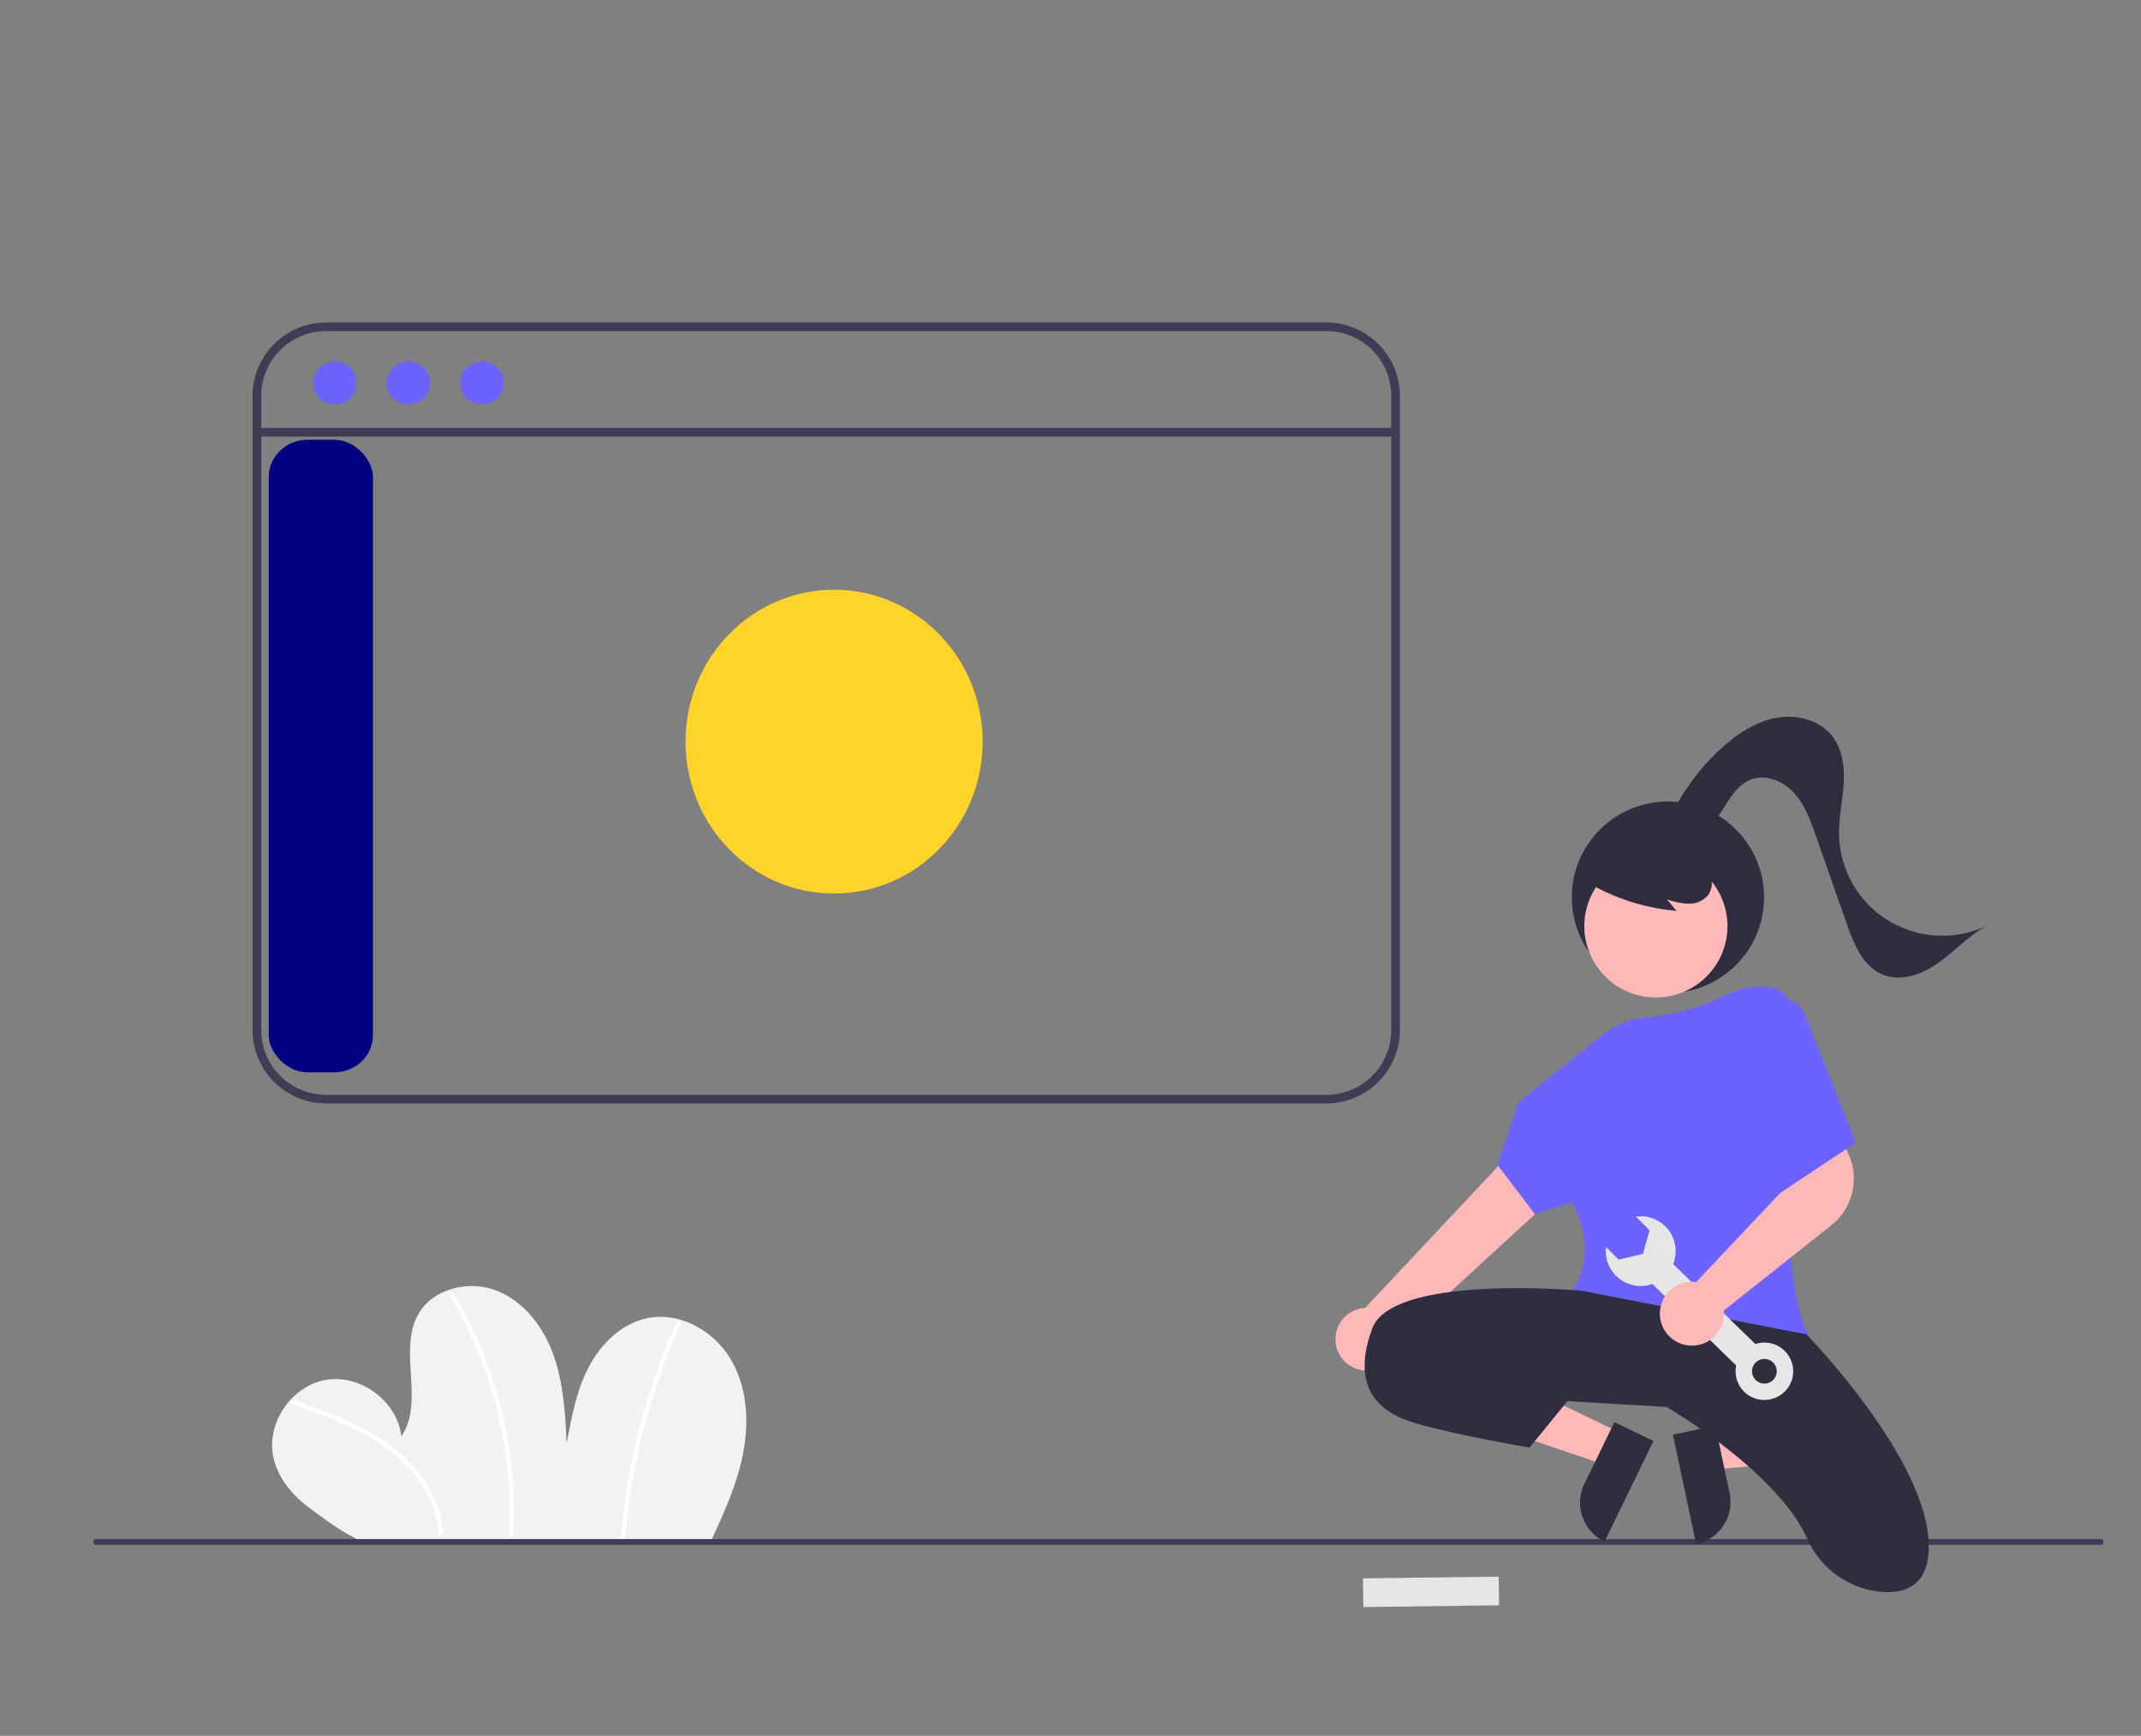 <?xml version="1.0" encoding="UTF-8" standalone="no"?>
<svg
   xmlns:dc="http://purl.org/dc/elements/1.1/"
   xmlns:cc="http://creativecommons.org/ns#"
   xmlns:rdf="http://www.w3.org/1999/02/22-rdf-syntax-ns#"
   xmlns:svg="http://www.w3.org/2000/svg"
   xmlns="http://www.w3.org/2000/svg"
   xmlns:sodipodi="http://sodipodi.sourceforge.net/DTD/sodipodi-0.dtd"
   xmlns:inkscape="http://www.inkscape.org/namespaces/inkscape"
   width="560px"
   height="454px"
   viewBox="0 0 560 454"
   version="1.1"
   id="svg1243"
   sodipodi:docname="website.svg"
   inkscape:version="1.0.2 (e86c870879, 2021-01-15)">
  <rect x="0" y="0" width="560" height="454" fill="#808080" stroke="none"/>
  <defs
     id="defs1247">
    <linearGradient
       id="a7d70b19-b507-4394-a133-55f51a2376ed"
       x1="323.007"
       y1="814.329"
       x2="323.007"
       y2="813.88"
       gradientTransform="matrix(-0.459,0,0,0.484,296.461,9.977)"
       gradientUnits="userSpaceOnUse">
      <stop
         offset="0"
         stop-color="gray"
         stop-opacity="0.25"
         id="stop2119" />
      <stop
         offset="0.535"
         stop-color="gray"
         stop-opacity="0.12"
         id="stop2121" />
      <stop
         offset="1"
         stop-color="gray"
         stop-opacity="0.1"
         id="stop2123" />
    </linearGradient>
  </defs>
  <sodipodi:namedview
     pagecolor="#ffffff"
     bordercolor="#666666"
     borderopacity="1"
     objecttolerance="10"
     gridtolerance="10"
     guidetolerance="10"
     inkscape:pageopacity="0"
     inkscape:pageshadow="2"
     inkscape:window-width="1920"
     inkscape:window-height="1017"
     id="namedview1245"
     showgrid="false"
     inkscape:zoom="0.65786185"
     inkscape:cx="221.75204"
     inkscape:cy="338.91098"
     inkscape:window-x="-8"
     inkscape:window-y="-8"
     inkscape:window-maximized="1"
     inkscape:current-layer="svg1243" />
  <!-- Generator: Sketch 61.2 (89653) - https://sketch.com -->
  <title
     id="title1146">1</title>
  <desc
     id="desc1148">Created with Sketch.</desc>
  <path
     d="m 185.796,403.403 c 3.558,-7.658 7.113,-15.43 8.657,-23.728 1.544,-8.298 0.896,-17.303 -3.526,-24.5 -4.422,-7.197 -13.129,-12.078 -21.438,-10.451 -6.825,1.336 -12.305,6.693 -15.513,12.843 -3.209,6.15 -4.496,13.086 -5.744,19.905 -0.403,-7.747 -0.83,-15.618 -3.413,-22.936 -2.582,-7.318 -7.667,-14.137 -14.913,-16.969 -7.247,-2.832 -16.673,-0.605 -20.493,6.154 -5.381,9.522 1.754,22.88 -4.433,31.902 -1.061,-9.051 -10.558,-16.201 -19.584,-14.746 -9.026,1.455 -15.776,11.226 -13.919,20.148 1.105,5.309 4.74,9.825 9.085,13.087 4.346,3.262 9.4,7.044 14.399,9.182 z"
     fill="#f2f2f2"
     id="path3169"
     style="stroke-width:0.761" />
  <path
     d="m 76.215,367.272 c 7.17,2.498 14.406,5.023 20.951,8.928 5.866,3.5 11.09,8.211 14.39,14.245 a 25.419,25.333 0 0 1 3.144,10.525 c 0.048,0.773 1.261,0.778 1.213,0 -0.424,-6.882 -3.789,-13.179 -8.449,-18.16 -5.109,-5.461 -11.73,-9.19 -18.565,-12.084 -4.053,-1.716 -8.206,-3.174 -12.361,-4.621 -0.738,-0.257 -1.056,0.91 -0.322,1.166 z"
     fill="#ffffff"
     id="path3171"
     style="stroke-width:0.761" />
  <path
     d="m 117.571,338.767 a 109.268,108.896 0 0 1 10.51,23.252 110.59,110.213 0 0 1 4.848,25.039 109.209,108.837 0 0 1 0.115,14.306 c -0.045,0.777 1.168,0.775 1.213,0 a 110.649,110.272 0 0 0 -1.555,-25.686 111.969,111.587 0 0 0 -7.445,-24.638 109.167,108.795 0 0 0 -6.639,-12.883 0.607,0.605 0 0 0 -1.047,0.61 z"
     fill="#ffffff"
     id="path3173"
     style="stroke-width:0.761" />
  <path
     d="m 176.937,345.711 a 176.835,176.232 0 0 0 -13.044,43.73 q -1.023,6.353 -1.584,12.768 c -0.068,0.775 1.146,0.77 1.213,0 a 176.199,175.598 0 0 1 9.707,-44.069 q 2.16,-5.994 4.755,-11.819 c 0.314,-0.705 -0.731,-1.32 -1.047,-0.61 z"
     fill="#ffffff"
     id="path3175"
     style="stroke-width:0.761" />
  <rect
     x="417.384"
     y="-386.576"
     width="7.505"
     height="35.504"
     transform="matrix(0.013,1,-1,0.013,0,0)"
     fill="#e6e6e6"
     id="rect3177"
     style="stroke-width:0.761" />
  <path
     d="M 549.448,404.055 H 25.141 a 0.762,0.759 0 0 1 0,-1.519 H 549.448 a 0.762,0.759 0 0 1 0,1.519 z"
     fill="#3f3d56"
     id="path3183"
     style="stroke-width:0.761" />
  <ellipse
     cx="436.27"
     cy="234.692"
     fill="#2f2e41"
     id="circle3185"
     rx="25.148"
     ry="25.063"
     style="stroke-width:0.761" />
  <polygon
     points="553.859,383.226 556.401,395.219 603.871,391.124 600.12,373.423 "
     fill="#ffb8b8"
     id="polygon3187"
     transform="matrix(0.762,0,0,0.759,24.378,84.338)" />
  <path
     d="m 443.646,403.858 -6.087,-28.628 11.098,-2.344 3.735,17.567 a 11.345,11.306 0 0 1 -8.747,13.405 v 0 z"
     fill="#2f2e41"
     id="path3189"
     style="stroke-width:0.761" />
  <polygon
     points="524.12,382.586 518.777,393.621 473.673,378.264 481.559,361.979 "
     fill="#ffb8b8"
     id="polygon3191"
     transform="matrix(0.762,0,0,0.759,24.378,84.338)" />
  <path
     d="m 414.415,388.111 7.852,-16.162 10.211,4.927 -12.796,26.338 v 0 a 11.345,11.306 0 0 1 -5.267,-15.103 z"
     fill="#2f2e41"
     id="path3193"
     style="stroke-width:0.761" />
  <path
     d="m 356.079,358.353 a 8.187,8.159 0 0 0 9.685,-7.959 l 56.678,-52.078 -14.076,-10.865 -51.316,54.639 a 8.231,8.203 0 0 0 -0.972,16.263 z"
     fill="#ffb8b8"
     id="path3195"
     style="stroke-width:0.761" />
  <ellipse
     cx="433.113"
     cy="242.233"
     fill="#ffb8b8"
     id="circle3197"
     rx="18.717"
     ry="18.654"
     style="stroke-width:0.761" />
  <path
     d="m 449.911,351.882 c -13.129,3.7e-4 -28.942,-2.756 -38.697,-14.033 l -0.22,-0.254 0.226,-0.249 c 0.074,-0.081 7.25,-8.255 0.085,-22.831 l -9.852,3.021 -9.808,-12.903 5.433,-16.245 22.235,-17.851 a 20.386,20.317 0 0 1 11.134,-4.397 61.126,60.918 0 0 0 21.174,-6.01 21.266,21.194 0 0 1 9.754,-2.125 l 0.437,0.012 a 7.583,7.557 0 0 1 7.347,8.132 c -1.508,19.465 -4.17,66.487 3.651,82.678 l 0.202,0.418 -0.451,0.114 a 103.728,103.375 0 0 1 -22.651,2.521 z"
     fill="#6c63ff"
     id="path3199"
     style="stroke-width:0.761" />
  <path
     d="m 413.788,337.601 c 0,0 -49.535,-4.557 -54.869,9.873 -5.335,14.43 0.762,21.265 9.907,24.303 9.145,3.038 31.245,6.835 31.245,6.835 l 9.907,-12.152 25.911,1.519 c 0,0 28.871,16.688 36.854,34.536 a 23.443,23.363 0 0 0 19.644,13.852 c 6.4,0.444 12.089,-1.965 12.089,-11.933 0,-22.784 -32.007,-55.442 -32.007,-55.442 z"
     fill="#2f2e41"
     id="path3201"
     style="stroke-width:0.761" />
  <path
     d="m 376.066,360.006 c 0,0 12.955,-3.797 33.531,6.076"
     fill="#2f2e41"
     id="path3203"
     style="stroke-width:0.761" />
  <path
     d="m 414.441,230.337 a 55.663,55.473 0 0 0 24.081,7.908 l -2.538,-3.031 a 18.654,18.59 0 0 0 5.762,1.14 6.31,6.289 0 0 0 5.144,-2.399 5.87,5.85 0 0 0 0.393,-5.404 11.118,11.08 0 0 0 -3.497,-4.358 20.822,20.751 0 0 0 -19.38,-3.452 12.444,12.402 0 0 0 -5.788,3.7 7.038,7.014 0 0 0 -1.419,6.502"
     fill="#2f2e41"
     id="path3205"
     style="stroke-width:0.761" />
  <path
     d="m 436.135,215.427 a 57.525,57.329 0 0 1 14.584,-20.142 c 4.033,-3.572 8.743,-6.64 14.057,-7.566 5.315,-0.926 11.304,0.661 14.564,4.945 2.666,3.503 3.164,8.197 2.871,12.584 -0.294,4.387 -1.277,8.731 -1.183,13.127 a 27.029,26.937 0 0 0 38.505,23.81 c -4.589,2.528 -8.165,6.53 -12.425,9.576 -4.261,3.046 -9.879,5.134 -14.717,3.122 -5.12,-2.129 -7.468,-7.913 -9.302,-13.131 l -8.178,-23.27 c -1.39,-3.956 -2.849,-8.029 -5.687,-11.123 -2.837,-3.094 -7.441,-4.98 -11.347,-3.424 -2.96,1.179 -4.887,3.993 -6.577,6.686 -1.69,2.693 -3.473,5.559 -6.328,6.972 -2.855,1.412 -7.086,0.543 -8.019,-2.495"
     fill="#2f2e41"
     id="path3207"
     style="stroke-width:0.761" />
  <rect
     x="60.463"
     y="540.974"
     width="7.518"
     height="35.445"
     transform="matrix(0.699,-0.715,0.717,0.697,0,0)"
     fill="#e6e6e6"
     id="rect3209"
     style="stroke-width:0.761" />
  <path
     d="m 456.102,353.413 a 7.531,7.505 0 1 0 10.65,-0.137 7.531,7.505 0 0 0 -10.65,0.137 z m 7.705,7.483 a 3.228,3.217 0 1 1 -0.059,-4.549 3.228,3.217 0 0 1 0.059,4.549 z"
     fill="#e6e6e6"
     id="path3211"
     style="stroke-width:0.761" />
  <path
     d="m 427.882,318.203 3.574,3.583 -1.738,6.149 -6.336,1.54 -3.321,-3.329 a 9.144,9.113 0 1 0 7.82,-7.943 z"
     fill="#e6e6e6"
     id="path3213"
     style="stroke-width:0.761" />
  <path
     d="m 442.556,351.947 a 8.824,8.794 0 0 1 -0.967,-0.053 8.401,8.372 0 0 1 -7.377,-7.353 8.385,8.357 0 0 1 8.33,-9.304 8.097,8.069 0 0 1 1.117,0.083 l 25.589,-27.148 -2.671,-8.874 13.416,-5.994 3.76,9.159 a 15.615,15.561 0 0 1 -4.708,17.979 l -28.167,22.329 a 7.818,7.791 0 0 1 0.046,0.819 8.397,8.368 0 0 1 -2.792,6.225 8.285,8.257 0 0 1 -5.578,2.13 z"
     fill="#ffb8b8"
     id="path3215"
     style="stroke-width:0.761" />
  <path
     d="m 462.561,261.653 v 0 a 7.204,7.18 0 0 1 9.623,3.916 l 13.239,33.298 -20.576,13.671 z"
     fill="#6c63ff"
     id="path3217"
     style="stroke-width:0.761" />
  <path
     d="M 366.159,269.428 V 103.524 A 19.279,19.213 0 0 0 346.907,84.338 H 85.309 A 19.279,19.213 0 0 0 66.058,103.524 v 165.904 a 19.279,19.213 0 0 0 19.252,19.186 H 346.907 a 19.279,19.213 0 0 0 19.252,-19.186 z M 85.309,286.357 A 17.008,16.95 0 0 1 68.322,269.428 V 103.524 A 17.008,16.95 0 0 1 85.309,86.595 H 346.907 a 17.008,16.95 0 0 1 16.987,16.929 v 165.904 a 17.008,16.95 0 0 1 -16.987,16.929 z"
     fill="#3f3d56"
     id="path3219"
     style="stroke-width:0.761" />
  <path
     d="M 363.894,114.188 H 68.322 a 1.132,1.129 0 1 1 0,-2.257 H 363.894 a 1.132,1.129 0 0 1 0,2.257 z"
     fill="#3f3d56"
     id="path3221"
     style="stroke-width:0.761" />
  <ellipse
     cx="87.574"
     cy="100.139"
     fill="#6c63ff"
     id="circle3223"
     rx="5.662"
     ry="5.643"
     style="stroke-width:0.761" />
  <ellipse
     cx="106.826"
     cy="100.139"
     fill="#6c63ff"
     id="circle3225"
     rx="5.662"
     ry="5.643"
     style="stroke-width:0.761" />
  <ellipse
     cx="126.078"
     cy="100.139"
     fill="#6c63ff"
     id="circle3227"
     rx="5.662"
     ry="5.643"
     style="stroke-width:0.761" />
  <ellipse
     style="fill:#ffd42a;stroke-width:0.761"
     id="path3280"
     cx="218.159"
     cy="193.974"
     rx="38.857"
     ry="39.73" />
  <rect
     style="fill:#000080;stroke-width:0.761"
     id="rect3282"
     width="27.25"
     height="165.46"
     x="70.3"
     y="115.016"
     rx="10.193"
     ry="9.673" />
</svg>
